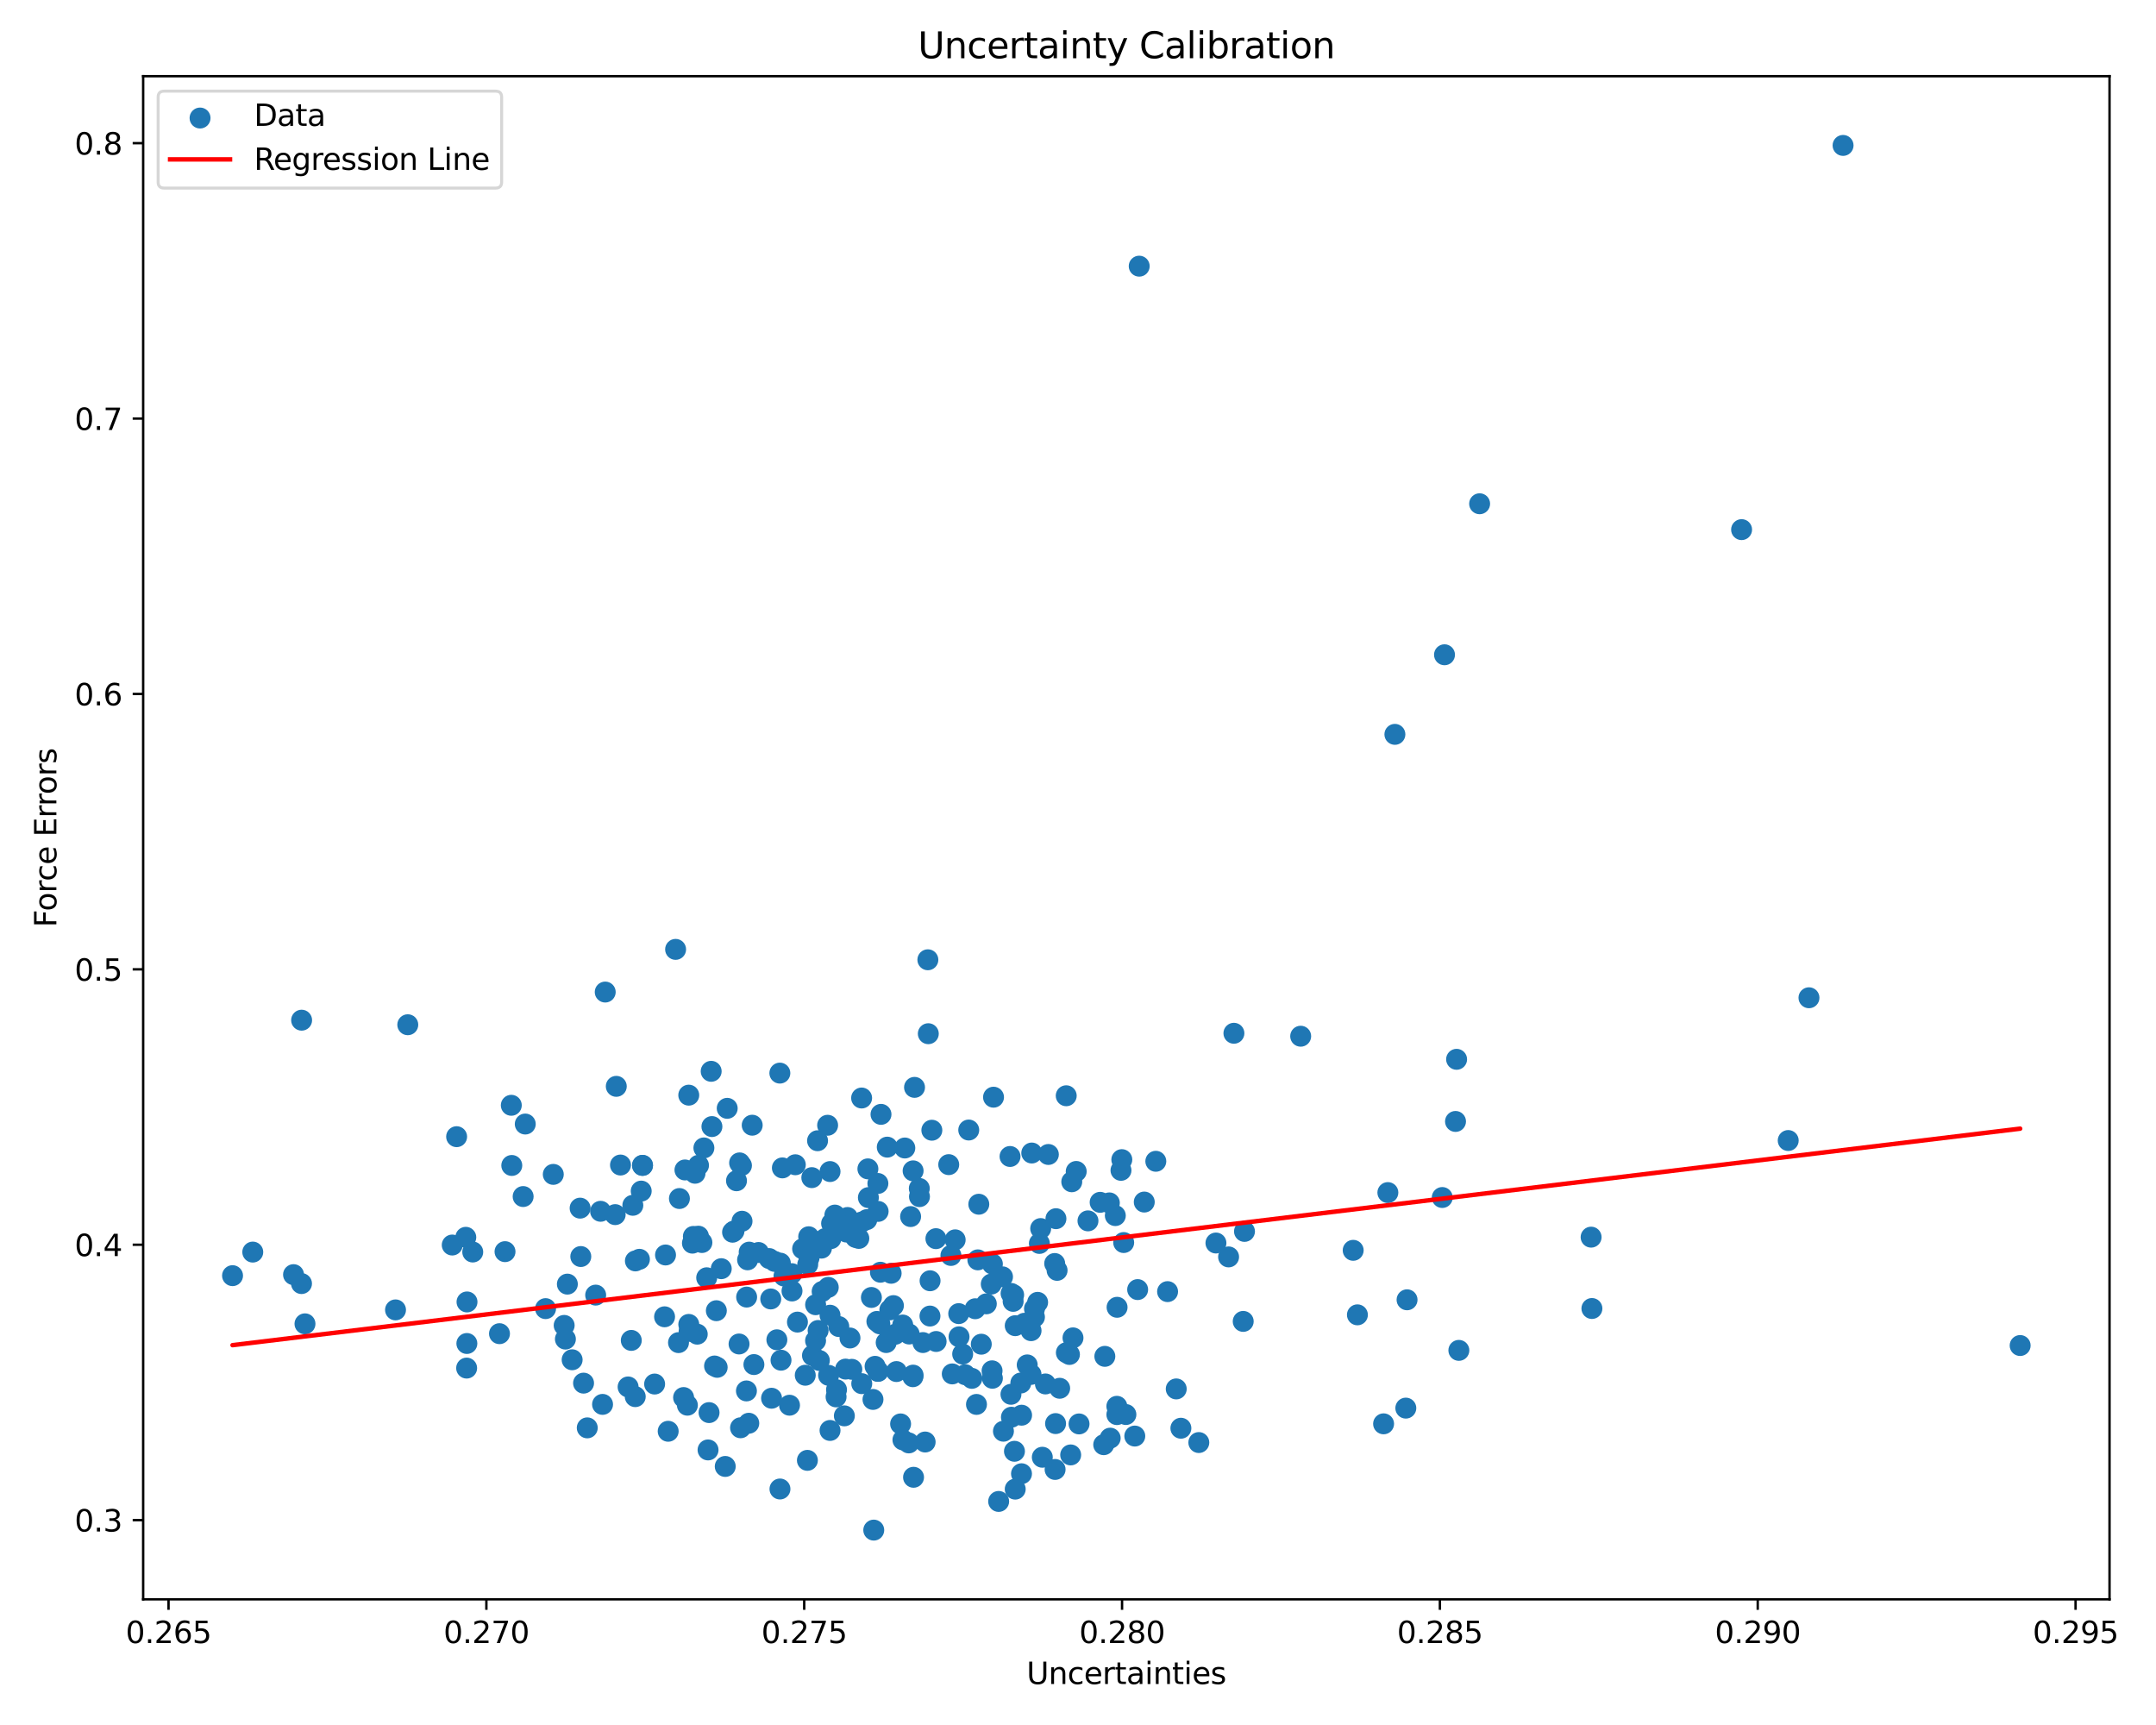 <?xml version="1.0" encoding="utf-8" standalone="no"?>
<!DOCTYPE svg PUBLIC "-//W3C//DTD SVG 1.1//EN"
  "http://www.w3.org/Graphics/SVG/1.1/DTD/svg11.dtd">
<svg xmlns:xlink="http://www.w3.org/1999/xlink" width="720pt" height="576pt" viewBox="0 0 720 576" xmlns="http://www.w3.org/2000/svg" version="1.1">
 <defs>
  <style type="text/css">*{stroke-linejoin: round; stroke-linecap: butt}</style>
 </defs>
 <g id="figure_1">
  <g id="patch_1">
   <path d="M 0 576 
L 720 576 
L 720 0 
L 0 0 
z
" style="fill: #ffffff"/>
  </g>
  <g id="axes_1">
   <g id="patch_2">
    <path d="M 47.81 534.04 
L 704.482 534.04 
L 704.482 25.44 
L 47.81 25.44 
z
" style="fill: #ffffff"/>
   </g>
   <g id="PathCollection_1">
    <defs>
     <path id="m2b5c700165" d="M 0 3 
C 0.796 3 1.559 2.684 2.121 2.121 
C 2.684 1.559 3 0.796 3 0 
C 3 -0.796 2.684 -1.559 2.121 -2.121 
C 1.559 -2.684 0.796 -3 0 -3 
C -0.796 -3 -1.559 -2.684 -2.121 -2.121 
C -2.684 -1.559 -3 -0.796 -3 0 
C -3 0.796 -2.684 1.559 -2.121 2.121 
C -1.559 2.684 -0.796 3 0 3 
z
" style="stroke: #1f77b4"/>
    </defs>
    <g clip-path="url(#pc25e07b52a)">
     <use xlink:href="#m2b5c700165" x="226.59" y="448.317" style="fill: #1f77b4; stroke: #1f77b4"/>
     <use xlink:href="#m2b5c700165" x="350.104" y="385.493" style="fill: #1f77b4; stroke: #1f77b4"/>
     <use xlink:href="#m2b5c700165" x="98.028" y="425.619" style="fill: #1f77b4; stroke: #1f77b4"/>
     <use xlink:href="#m2b5c700165" x="265.597" y="388.927" style="fill: #1f77b4; stroke: #1f77b4"/>
     <use xlink:href="#m2b5c700165" x="286.184" y="408.559" style="fill: #1f77b4; stroke: #1f77b4"/>
     <use xlink:href="#m2b5c700165" x="323.513" y="377.329" style="fill: #1f77b4; stroke: #1f77b4"/>
     <use xlink:href="#m2b5c700165" x="317.561" y="419.216" style="fill: #1f77b4; stroke: #1f77b4"/>
     <use xlink:href="#m2b5c700165" x="368.586" y="482.401" style="fill: #1f77b4; stroke: #1f77b4"/>
     <use xlink:href="#m2b5c700165" x="331.304" y="457.735" style="fill: #1f77b4; stroke: #1f77b4"/>
     <use xlink:href="#m2b5c700165" x="297.159" y="437.388" style="fill: #1f77b4; stroke: #1f77b4"/>
     <use xlink:href="#m2b5c700165" x="400.349" y="481.686" style="fill: #1f77b4; stroke: #1f77b4"/>
     <use xlink:href="#m2b5c700165" x="356.114" y="451.68" style="fill: #1f77b4; stroke: #1f77b4"/>
     <use xlink:href="#m2b5c700165" x="341.163" y="472.553" style="fill: #1f77b4; stroke: #1f77b4"/>
     <use xlink:href="#m2b5c700165" x="232.107" y="391.765" style="fill: #1f77b4; stroke: #1f77b4"/>
     <use xlink:href="#m2b5c700165" x="272.363" y="447.678" style="fill: #1f77b4; stroke: #1f77b4"/>
     <use xlink:href="#m2b5c700165" x="240.866" y="423.63" style="fill: #1f77b4; stroke: #1f77b4"/>
     <use xlink:href="#m2b5c700165" x="320.269" y="446.381" style="fill: #1f77b4; stroke: #1f77b4"/>
     <use xlink:href="#m2b5c700165" x="307.003" y="396.835" style="fill: #1f77b4; stroke: #1f77b4"/>
     <use xlink:href="#m2b5c700165" x="345.459" y="439.785" style="fill: #1f77b4; stroke: #1f77b4"/>
     <use xlink:href="#m2b5c700165" x="415.599" y="411.183" style="fill: #1f77b4; stroke: #1f77b4"/>
     <use xlink:href="#m2b5c700165" x="410.29" y="419.699" style="fill: #1f77b4; stroke: #1f77b4"/>
     <use xlink:href="#m2b5c700165" x="251.769" y="455.645" style="fill: #1f77b4; stroke: #1f77b4"/>
     <use xlink:href="#m2b5c700165" x="237.747" y="376.178" style="fill: #1f77b4; stroke: #1f77b4"/>
     <use xlink:href="#m2b5c700165" x="531.623" y="436.925" style="fill: #1f77b4; stroke: #1f77b4"/>
     <use xlink:href="#m2b5c700165" x="274.557" y="431.243" style="fill: #1f77b4; stroke: #1f77b4"/>
     <use xlink:href="#m2b5c700165" x="230.129" y="444.561" style="fill: #1f77b4; stroke: #1f77b4"/>
     <use xlink:href="#m2b5c700165" x="299.367" y="457.982" style="fill: #1f77b4; stroke: #1f77b4"/>
     <use xlink:href="#m2b5c700165" x="258.676" y="421.195" style="fill: #1f77b4; stroke: #1f77b4"/>
     <use xlink:href="#m2b5c700165" x="301.536" y="480.797" style="fill: #1f77b4; stroke: #1f77b4"/>
     <use xlink:href="#m2b5c700165" x="268.038" y="416.987" style="fill: #1f77b4; stroke: #1f77b4"/>
     <use xlink:href="#m2b5c700165" x="284.469" y="457.234" style="fill: #1f77b4; stroke: #1f77b4"/>
     <use xlink:href="#m2b5c700165" x="338.339" y="434.54" style="fill: #1f77b4; stroke: #1f77b4"/>
     <use xlink:href="#m2b5c700165" x="481.644" y="399.865" style="fill: #1f77b4; stroke: #1f77b4"/>
     <use xlink:href="#m2b5c700165" x="228.286" y="466.654" style="fill: #1f77b4; stroke: #1f77b4"/>
     <use xlink:href="#m2b5c700165" x="310.563" y="439.447" style="fill: #1f77b4; stroke: #1f77b4"/>
     <use xlink:href="#m2b5c700165" x="353.019" y="424.193" style="fill: #1f77b4; stroke: #1f77b4"/>
     <use xlink:href="#m2b5c700165" x="196.116" y="476.783" style="fill: #1f77b4; stroke: #1f77b4"/>
     <use xlink:href="#m2b5c700165" x="289.473" y="407.25" style="fill: #1f77b4; stroke: #1f77b4"/>
     <use xlink:href="#m2b5c700165" x="287.767" y="408.044" style="fill: #1f77b4; stroke: #1f77b4"/>
     <use xlink:href="#m2b5c700165" x="273.213" y="444.269" style="fill: #1f77b4; stroke: #1f77b4"/>
     <use xlink:href="#m2b5c700165" x="344.327" y="444.33" style="fill: #1f77b4; stroke: #1f77b4"/>
     <use xlink:href="#m2b5c700165" x="604.109" y="333.167" style="fill: #1f77b4; stroke: #1f77b4"/>
     <use xlink:href="#m2b5c700165" x="155.96" y="434.737" style="fill: #1f77b4; stroke: #1f77b4"/>
     <use xlink:href="#m2b5c700165" x="357.144" y="452.273" style="fill: #1f77b4; stroke: #1f77b4"/>
     <use xlink:href="#m2b5c700165" x="320.165" y="438.636" style="fill: #1f77b4; stroke: #1f77b4"/>
     <use xlink:href="#m2b5c700165" x="370.75" y="480.219" style="fill: #1f77b4; stroke: #1f77b4"/>
     <use xlink:href="#m2b5c700165" x="338.78" y="484.606" style="fill: #1f77b4; stroke: #1f77b4"/>
     <use xlink:href="#m2b5c700165" x="337.765" y="473.229" style="fill: #1f77b4; stroke: #1f77b4"/>
     <use xlink:href="#m2b5c700165" x="486.434" y="353.718" style="fill: #1f77b4; stroke: #1f77b4"/>
     <use xlink:href="#m2b5c700165" x="345.468" y="436.99" style="fill: #1f77b4; stroke: #1f77b4"/>
     <use xlink:href="#m2b5c700165" x="213.538" y="420.495" style="fill: #1f77b4; stroke: #1f77b4"/>
     <use xlink:href="#m2b5c700165" x="289.834" y="390.3" style="fill: #1f77b4; stroke: #1f77b4"/>
     <use xlink:href="#m2b5c700165" x="233.241" y="412.781" style="fill: #1f77b4; stroke: #1f77b4"/>
     <use xlink:href="#m2b5c700165" x="352.352" y="490.669" style="fill: #1f77b4; stroke: #1f77b4"/>
     <use xlink:href="#m2b5c700165" x="329.387" y="435.371" style="fill: #1f77b4; stroke: #1f77b4"/>
     <use xlink:href="#m2b5c700165" x="331.79" y="366.365" style="fill: #1f77b4; stroke: #1f77b4"/>
     <use xlink:href="#m2b5c700165" x="463.481" y="398.22" style="fill: #1f77b4; stroke: #1f77b4"/>
     <use xlink:href="#m2b5c700165" x="281.974" y="472.772" style="fill: #1f77b4; stroke: #1f77b4"/>
     <use xlink:href="#m2b5c700165" x="239.502" y="456.568" style="fill: #1f77b4; stroke: #1f77b4"/>
     <use xlink:href="#m2b5c700165" x="303.494" y="481.808" style="fill: #1f77b4; stroke: #1f77b4"/>
     <use xlink:href="#m2b5c700165" x="166.804" y="445.331" style="fill: #1f77b4; stroke: #1f77b4"/>
     <use xlink:href="#m2b5c700165" x="235.999" y="426.664" style="fill: #1f77b4; stroke: #1f77b4"/>
     <use xlink:href="#m2b5c700165" x="280.119" y="442.952" style="fill: #1f77b4; stroke: #1f77b4"/>
     <use xlink:href="#m2b5c700165" x="263.661" y="469.22" style="fill: #1f77b4; stroke: #1f77b4"/>
     <use xlink:href="#m2b5c700165" x="189.473" y="428.786" style="fill: #1f77b4; stroke: #1f77b4"/>
     <use xlink:href="#m2b5c700165" x="674.633" y="449.288" style="fill: #1f77b4; stroke: #1f77b4"/>
     <use xlink:href="#m2b5c700165" x="269.633" y="487.632" style="fill: #1f77b4; stroke: #1f77b4"/>
     <use xlink:href="#m2b5c700165" x="256.885" y="420.248" style="fill: #1f77b4; stroke: #1f77b4"/>
     <use xlink:href="#m2b5c700165" x="293.199" y="457.899" style="fill: #1f77b4; stroke: #1f77b4"/>
     <use xlink:href="#m2b5c700165" x="277.191" y="477.647" style="fill: #1f77b4; stroke: #1f77b4"/>
     <use xlink:href="#m2b5c700165" x="359.404" y="391.163" style="fill: #1f77b4; stroke: #1f77b4"/>
     <use xlink:href="#m2b5c700165" x="298.96" y="445.533" style="fill: #1f77b4; stroke: #1f77b4"/>
     <use xlink:href="#m2b5c700165" x="184.773" y="392.141" style="fill: #1f77b4; stroke: #1f77b4"/>
     <use xlink:href="#m2b5c700165" x="291.792" y="510.922" style="fill: #1f77b4; stroke: #1f77b4"/>
     <use xlink:href="#m2b5c700165" x="347.104" y="415.204" style="fill: #1f77b4; stroke: #1f77b4"/>
     <use xlink:href="#m2b5c700165" x="214.572" y="389.137" style="fill: #1f77b4; stroke: #1f77b4"/>
     <use xlink:href="#m2b5c700165" x="333.502" y="501.349" style="fill: #1f77b4; stroke: #1f77b4"/>
     <use xlink:href="#m2b5c700165" x="191.068" y="454.046" style="fill: #1f77b4; stroke: #1f77b4"/>
     <use xlink:href="#m2b5c700165" x="285.743" y="413.203" style="fill: #1f77b4; stroke: #1f77b4"/>
     <use xlink:href="#m2b5c700165" x="307.059" y="399.571" style="fill: #1f77b4; stroke: #1f77b4"/>
     <use xlink:href="#m2b5c700165" x="279.359" y="464.047" style="fill: #1f77b4; stroke: #1f77b4"/>
     <use xlink:href="#m2b5c700165" x="226.892" y="400.203" style="fill: #1f77b4; stroke: #1f77b4"/>
     <use xlink:href="#m2b5c700165" x="347.54" y="410.231" style="fill: #1f77b4; stroke: #1f77b4"/>
     <use xlink:href="#m2b5c700165" x="230.013" y="365.687" style="fill: #1f77b4; stroke: #1f77b4"/>
     <use xlink:href="#m2b5c700165" x="293.171" y="395.179" style="fill: #1f77b4; stroke: #1f77b4"/>
     <use xlink:href="#m2b5c700165" x="374.632" y="387.216" style="fill: #1f77b4; stroke: #1f77b4"/>
     <use xlink:href="#m2b5c700165" x="242.853" y="370.085" style="fill: #1f77b4; stroke: #1f77b4"/>
     <use xlink:href="#m2b5c700165" x="324.551" y="460.249" style="fill: #1f77b4; stroke: #1f77b4"/>
     <use xlink:href="#m2b5c700165" x="205.439" y="405.579" style="fill: #1f77b4; stroke: #1f77b4"/>
     <use xlink:href="#m2b5c700165" x="339.039" y="442.663" style="fill: #1f77b4; stroke: #1f77b4"/>
     <use xlink:href="#m2b5c700165" x="335.102" y="477.904" style="fill: #1f77b4; stroke: #1f77b4"/>
     <use xlink:href="#m2b5c700165" x="312.55" y="413.606" style="fill: #1f77b4; stroke: #1f77b4"/>
     <use xlink:href="#m2b5c700165" x="353.881" y="463.562" style="fill: #1f77b4; stroke: #1f77b4"/>
     <use xlink:href="#m2b5c700165" x="279.21" y="466.437" style="fill: #1f77b4; stroke: #1f77b4"/>
     <use xlink:href="#m2b5c700165" x="175.412" y="375.331" style="fill: #1f77b4; stroke: #1f77b4"/>
     <use xlink:href="#m2b5c700165" x="260.603" y="421.788" style="fill: #1f77b4; stroke: #1f77b4"/>
     <use xlink:href="#m2b5c700165" x="229.558" y="469.214" style="fill: #1f77b4; stroke: #1f77b4"/>
     <use xlink:href="#m2b5c700165" x="318.981" y="413.995" style="fill: #1f77b4; stroke: #1f77b4"/>
     <use xlink:href="#m2b5c700165" x="270.062" y="412.968" style="fill: #1f77b4; stroke: #1f77b4"/>
     <use xlink:href="#m2b5c700165" x="305.409" y="363.086" style="fill: #1f77b4; stroke: #1f77b4"/>
     <use xlink:href="#m2b5c700165" x="375.995" y="472.332" style="fill: #1f77b4; stroke: #1f77b4"/>
     <use xlink:href="#m2b5c700165" x="259.437" y="447.374" style="fill: #1f77b4; stroke: #1f77b4"/>
     <use xlink:href="#m2b5c700165" x="286.807" y="413.525" style="fill: #1f77b4; stroke: #1f77b4"/>
     <use xlink:href="#m2b5c700165" x="292.836" y="441.239" style="fill: #1f77b4; stroke: #1f77b4"/>
     <use xlink:href="#m2b5c700165" x="277.477" y="413.596" style="fill: #1f77b4; stroke: #1f77b4"/>
     <use xlink:href="#m2b5c700165" x="349.122" y="462.119" style="fill: #1f77b4; stroke: #1f77b4"/>
     <use xlink:href="#m2b5c700165" x="170.749" y="369.07" style="fill: #1f77b4; stroke: #1f77b4"/>
     <use xlink:href="#m2b5c700165" x="389.916" y="431.289" style="fill: #1f77b4; stroke: #1f77b4"/>
     <use xlink:href="#m2b5c700165" x="205.81" y="362.743" style="fill: #1f77b4; stroke: #1f77b4"/>
     <use xlink:href="#m2b5c700165" x="385.987" y="387.768" style="fill: #1f77b4; stroke: #1f77b4"/>
     <use xlink:href="#m2b5c700165" x="331.413" y="460.221" style="fill: #1f77b4; stroke: #1f77b4"/>
     <use xlink:href="#m2b5c700165" x="343.039" y="455.756" style="fill: #1f77b4; stroke: #1f77b4"/>
     <use xlink:href="#m2b5c700165" x="221.935" y="439.697" style="fill: #1f77b4; stroke: #1f77b4"/>
     <use xlink:href="#m2b5c700165" x="209.758" y="463.119" style="fill: #1f77b4; stroke: #1f77b4"/>
     <use xlink:href="#m2b5c700165" x="269.743" y="422.222" style="fill: #1f77b4; stroke: #1f77b4"/>
     <use xlink:href="#m2b5c700165" x="132.087" y="437.39" style="fill: #1f77b4; stroke: #1f77b4"/>
     <use xlink:href="#m2b5c700165" x="378.965" y="479.52" style="fill: #1f77b4; stroke: #1f77b4"/>
     <use xlink:href="#m2b5c700165" x="327.699" y="448.848" style="fill: #1f77b4; stroke: #1f77b4"/>
     <use xlink:href="#m2b5c700165" x="374.353" y="390.796" style="fill: #1f77b4; stroke: #1f77b4"/>
     <use xlink:href="#m2b5c700165" x="291.006" y="433.239" style="fill: #1f77b4; stroke: #1f77b4"/>
     <use xlink:href="#m2b5c700165" x="291.536" y="467.29" style="fill: #1f77b4; stroke: #1f77b4"/>
     <use xlink:href="#m2b5c700165" x="283.021" y="406.536" style="fill: #1f77b4; stroke: #1f77b4"/>
     <use xlink:href="#m2b5c700165" x="318.011" y="458.768" style="fill: #1f77b4; stroke: #1f77b4"/>
     <use xlink:href="#m2b5c700165" x="304.1" y="406.228" style="fill: #1f77b4; stroke: #1f77b4"/>
     <use xlink:href="#m2b5c700165" x="247.612" y="389.185" style="fill: #1f77b4; stroke: #1f77b4"/>
     <use xlink:href="#m2b5c700165" x="174.704" y="399.542" style="fill: #1f77b4; stroke: #1f77b4"/>
     <use xlink:href="#m2b5c700165" x="342.097" y="441.856" style="fill: #1f77b4; stroke: #1f77b4"/>
     <use xlink:href="#m2b5c700165" x="273.626" y="454.288" style="fill: #1f77b4; stroke: #1f77b4"/>
     <use xlink:href="#m2b5c700165" x="84.412" y="418.087" style="fill: #1f77b4; stroke: #1f77b4"/>
     <use xlink:href="#m2b5c700165" x="151.025" y="415.733" style="fill: #1f77b4; stroke: #1f77b4"/>
     <use xlink:href="#m2b5c700165" x="357.556" y="485.816" style="fill: #1f77b4; stroke: #1f77b4"/>
     <use xlink:href="#m2b5c700165" x="170.911" y="389.163" style="fill: #1f77b4; stroke: #1f77b4"/>
     <use xlink:href="#m2b5c700165" x="297.601" y="425.164" style="fill: #1f77b4; stroke: #1f77b4"/>
     <use xlink:href="#m2b5c700165" x="581.608" y="176.849" style="fill: #1f77b4; stroke: #1f77b4"/>
     <use xlink:href="#m2b5c700165" x="152.491" y="379.553" style="fill: #1f77b4; stroke: #1f77b4"/>
     <use xlink:href="#m2b5c700165" x="168.652" y="417.943" style="fill: #1f77b4; stroke: #1f77b4"/>
     <use xlink:href="#m2b5c700165" x="236.455" y="484.15" style="fill: #1f77b4; stroke: #1f77b4"/>
     <use xlink:href="#m2b5c700165" x="249.34" y="433.113" style="fill: #1f77b4; stroke: #1f77b4"/>
     <use xlink:href="#m2b5c700165" x="434.365" y="346.008" style="fill: #1f77b4; stroke: #1f77b4"/>
     <use xlink:href="#m2b5c700165" x="344.558" y="385.009" style="fill: #1f77b4; stroke: #1f77b4"/>
     <use xlink:href="#m2b5c700165" x="310.009" y="345.169" style="fill: #1f77b4; stroke: #1f77b4"/>
     <use xlink:href="#m2b5c700165" x="322.328" y="459.034" style="fill: #1f77b4; stroke: #1f77b4"/>
     <use xlink:href="#m2b5c700165" x="392.808" y="463.779" style="fill: #1f77b4; stroke: #1f77b4"/>
     <use xlink:href="#m2b5c700165" x="275.542" y="413.575" style="fill: #1f77b4; stroke: #1f77b4"/>
     <use xlink:href="#m2b5c700165" x="394.361" y="476.903" style="fill: #1f77b4; stroke: #1f77b4"/>
     <use xlink:href="#m2b5c700165" x="283.854" y="446.774" style="fill: #1f77b4; stroke: #1f77b4"/>
     <use xlink:href="#m2b5c700165" x="246.807" y="448.773" style="fill: #1f77b4; stroke: #1f77b4"/>
     <use xlink:href="#m2b5c700165" x="293.254" y="404.503" style="fill: #1f77b4; stroke: #1f77b4"/>
     <use xlink:href="#m2b5c700165" x="246.994" y="388.305" style="fill: #1f77b4; stroke: #1f77b4"/>
     <use xlink:href="#m2b5c700165" x="236.79" y="471.684" style="fill: #1f77b4; stroke: #1f77b4"/>
     <use xlink:href="#m2b5c700165" x="218.611" y="462.15" style="fill: #1f77b4; stroke: #1f77b4"/>
     <use xlink:href="#m2b5c700165" x="214.572" y="389.137" style="fill: #1f77b4; stroke: #1f77b4"/>
     <use xlink:href="#m2b5c700165" x="234.405" y="414.896" style="fill: #1f77b4; stroke: #1f77b4"/>
     <use xlink:href="#m2b5c700165" x="308.953" y="481.506" style="fill: #1f77b4; stroke: #1f77b4"/>
     <use xlink:href="#m2b5c700165" x="304.859" y="459.704" style="fill: #1f77b4; stroke: #1f77b4"/>
     <use xlink:href="#m2b5c700165" x="100.726" y="340.654" style="fill: #1f77b4; stroke: #1f77b4"/>
     <use xlink:href="#m2b5c700165" x="305.08" y="493.283" style="fill: #1f77b4; stroke: #1f77b4"/>
     <use xlink:href="#m2b5c700165" x="101.851" y="442.045" style="fill: #1f77b4; stroke: #1f77b4"/>
     <use xlink:href="#m2b5c700165" x="368.963" y="452.903" style="fill: #1f77b4; stroke: #1f77b4"/>
     <use xlink:href="#m2b5c700165" x="136.179" y="342.174" style="fill: #1f77b4; stroke: #1f77b4"/>
     <use xlink:href="#m2b5c700165" x="352.511" y="475.353" style="fill: #1f77b4; stroke: #1f77b4"/>
     <use xlink:href="#m2b5c700165" x="239.226" y="437.661" style="fill: #1f77b4; stroke: #1f77b4"/>
     <use xlink:href="#m2b5c700165" x="334.791" y="426.355" style="fill: #1f77b4; stroke: #1f77b4"/>
     <use xlink:href="#m2b5c700165" x="310.598" y="427.663" style="fill: #1f77b4; stroke: #1f77b4"/>
     <use xlink:href="#m2b5c700165" x="276.598" y="429.868" style="fill: #1f77b4; stroke: #1f77b4"/>
     <use xlink:href="#m2b5c700165" x="356.068" y="365.889" style="fill: #1f77b4; stroke: #1f77b4"/>
     <use xlink:href="#m2b5c700165" x="370.472" y="401.663" style="fill: #1f77b4; stroke: #1f77b4"/>
     <use xlink:href="#m2b5c700165" x="235.068" y="383.308" style="fill: #1f77b4; stroke: #1f77b4"/>
     <use xlink:href="#m2b5c700165" x="380.442" y="88.876" style="fill: #1f77b4; stroke: #1f77b4"/>
     <use xlink:href="#m2b5c700165" x="214.136" y="397.722" style="fill: #1f77b4; stroke: #1f77b4"/>
     <use xlink:href="#m2b5c700165" x="231.239" y="415.106" style="fill: #1f77b4; stroke: #1f77b4"/>
     <use xlink:href="#m2b5c700165" x="358.329" y="446.731" style="fill: #1f77b4; stroke: #1f77b4"/>
     <use xlink:href="#m2b5c700165" x="451.899" y="417.499" style="fill: #1f77b4; stroke: #1f77b4"/>
     <use xlink:href="#m2b5c700165" x="223.141" y="477.92" style="fill: #1f77b4; stroke: #1f77b4"/>
     <use xlink:href="#m2b5c700165" x="300.758" y="475.463" style="fill: #1f77b4; stroke: #1f77b4"/>
     <use xlink:href="#m2b5c700165" x="482.396" y="218.634" style="fill: #1f77b4; stroke: #1f77b4"/>
     <use xlink:href="#m2b5c700165" x="303.617" y="445.446" style="fill: #1f77b4; stroke: #1f77b4"/>
     <use xlink:href="#m2b5c700165" x="193.957" y="419.573" style="fill: #1f77b4; stroke: #1f77b4"/>
     <use xlink:href="#m2b5c700165" x="222.253" y="419.054" style="fill: #1f77b4; stroke: #1f77b4"/>
     <use xlink:href="#m2b5c700165" x="276.712" y="459.237" style="fill: #1f77b4; stroke: #1f77b4"/>
     <use xlink:href="#m2b5c700165" x="247.309" y="476.752" style="fill: #1f77b4; stroke: #1f77b4"/>
     <use xlink:href="#m2b5c700165" x="295.943" y="448.299" style="fill: #1f77b4; stroke: #1f77b4"/>
     <use xlink:href="#m2b5c700165" x="337.613" y="465.574" style="fill: #1f77b4; stroke: #1f77b4"/>
     <use xlink:href="#m2b5c700165" x="486.073" y="374.466" style="fill: #1f77b4; stroke: #1f77b4"/>
     <use xlink:href="#m2b5c700165" x="312.62" y="447.941" style="fill: #1f77b4; stroke: #1f77b4"/>
     <use xlink:href="#m2b5c700165" x="326.873" y="402.11" style="fill: #1f77b4; stroke: #1f77b4"/>
     <use xlink:href="#m2b5c700165" x="245.954" y="394.27" style="fill: #1f77b4; stroke: #1f77b4"/>
     <use xlink:href="#m2b5c700165" x="337.651" y="431.882" style="fill: #1f77b4; stroke: #1f77b4"/>
     <use xlink:href="#m2b5c700165" x="251.2" y="375.72" style="fill: #1f77b4; stroke: #1f77b4"/>
     <use xlink:href="#m2b5c700165" x="182.194" y="436.965" style="fill: #1f77b4; stroke: #1f77b4"/>
     <use xlink:href="#m2b5c700165" x="287.782" y="462.02" style="fill: #1f77b4; stroke: #1f77b4"/>
     <use xlink:href="#m2b5c700165" x="296.302" y="383.047" style="fill: #1f77b4; stroke: #1f77b4"/>
     <use xlink:href="#m2b5c700165" x="412.068" y="345.022" style="fill: #1f77b4; stroke: #1f77b4"/>
     <use xlink:href="#m2b5c700165" x="287.738" y="366.639" style="fill: #1f77b4; stroke: #1f77b4"/>
     <use xlink:href="#m2b5c700165" x="257.664" y="466.89" style="fill: #1f77b4; stroke: #1f77b4"/>
     <use xlink:href="#m2b5c700165" x="155.552" y="413.155" style="fill: #1f77b4; stroke: #1f77b4"/>
     <use xlink:href="#m2b5c700165" x="207.214" y="389.021" style="fill: #1f77b4; stroke: #1f77b4"/>
     <use xlink:href="#m2b5c700165" x="253.318" y="418.224" style="fill: #1f77b4; stroke: #1f77b4"/>
     <use xlink:href="#m2b5c700165" x="201.226" y="468.944" style="fill: #1f77b4; stroke: #1f77b4"/>
     <use xlink:href="#m2b5c700165" x="309.862" y="320.483" style="fill: #1f77b4; stroke: #1f77b4"/>
     <use xlink:href="#m2b5c700165" x="157.873" y="418.061" style="fill: #1f77b4; stroke: #1f77b4"/>
     <use xlink:href="#m2b5c700165" x="531.355" y="413.101" style="fill: #1f77b4; stroke: #1f77b4"/>
     <use xlink:href="#m2b5c700165" x="283.795" y="408.16" style="fill: #1f77b4; stroke: #1f77b4"/>
     <use xlink:href="#m2b5c700165" x="249.658" y="420.672" style="fill: #1f77b4; stroke: #1f77b4"/>
     <use xlink:href="#m2b5c700165" x="325.67" y="437.005" style="fill: #1f77b4; stroke: #1f77b4"/>
     <use xlink:href="#m2b5c700165" x="211.336" y="402.464" style="fill: #1f77b4; stroke: #1f77b4"/>
     <use xlink:href="#m2b5c700165" x="238.625" y="456.125" style="fill: #1f77b4; stroke: #1f77b4"/>
     <use xlink:href="#m2b5c700165" x="294.211" y="372.099" style="fill: #1f77b4; stroke: #1f77b4"/>
     <use xlink:href="#m2b5c700165" x="293.83" y="442.057" style="fill: #1f77b4; stroke: #1f77b4"/>
     <use xlink:href="#m2b5c700165" x="298.362" y="435.962" style="fill: #1f77b4; stroke: #1f77b4"/>
     <use xlink:href="#m2b5c700165" x="341.132" y="492.1" style="fill: #1f77b4; stroke: #1f77b4"/>
     <use xlink:href="#m2b5c700165" x="465.827" y="245.211" style="fill: #1f77b4; stroke: #1f77b4"/>
     <use xlink:href="#m2b5c700165" x="304.936" y="390.963" style="fill: #1f77b4; stroke: #1f77b4"/>
     <use xlink:href="#m2b5c700165" x="344.317" y="458.933" style="fill: #1f77b4; stroke: #1f77b4"/>
     <use xlink:href="#m2b5c700165" x="277.714" y="408.522" style="fill: #1f77b4; stroke: #1f77b4"/>
     <use xlink:href="#m2b5c700165" x="231.553" y="412.858" style="fill: #1f77b4; stroke: #1f77b4"/>
     <use xlink:href="#m2b5c700165" x="210.819" y="447.576" style="fill: #1f77b4; stroke: #1f77b4"/>
     <use xlink:href="#m2b5c700165" x="200.568" y="404.467" style="fill: #1f77b4; stroke: #1f77b4"/>
     <use xlink:href="#m2b5c700165" x="261.275" y="389.976" style="fill: #1f77b4; stroke: #1f77b4"/>
     <use xlink:href="#m2b5c700165" x="294.016" y="424.813" style="fill: #1f77b4; stroke: #1f77b4"/>
     <use xlink:href="#m2b5c700165" x="245.122" y="411.051" style="fill: #1f77b4; stroke: #1f77b4"/>
     <use xlink:href="#m2b5c700165" x="77.659" y="425.958" style="fill: #1f77b4; stroke: #1f77b4"/>
     <use xlink:href="#m2b5c700165" x="494.123" y="168.211" style="fill: #1f77b4; stroke: #1f77b4"/>
     <use xlink:href="#m2b5c700165" x="242.196" y="489.664" style="fill: #1f77b4; stroke: #1f77b4"/>
     <use xlink:href="#m2b5c700165" x="266.309" y="441.464" style="fill: #1f77b4; stroke: #1f77b4"/>
     <use xlink:href="#m2b5c700165" x="264.423" y="425.287" style="fill: #1f77b4; stroke: #1f77b4"/>
     <use xlink:href="#m2b5c700165" x="260.471" y="497.195" style="fill: #1f77b4; stroke: #1f77b4"/>
     <use xlink:href="#m2b5c700165" x="340.905" y="461.807" style="fill: #1f77b4; stroke: #1f77b4"/>
     <use xlink:href="#m2b5c700165" x="289.998" y="399.897" style="fill: #1f77b4; stroke: #1f77b4"/>
     <use xlink:href="#m2b5c700165" x="247.803" y="407.786" style="fill: #1f77b4; stroke: #1f77b4"/>
     <use xlink:href="#m2b5c700165" x="277.193" y="391.196" style="fill: #1f77b4; stroke: #1f77b4"/>
     <use xlink:href="#m2b5c700165" x="338.509" y="432.379" style="fill: #1f77b4; stroke: #1f77b4"/>
     <use xlink:href="#m2b5c700165" x="469.89" y="434.018" style="fill: #1f77b4; stroke: #1f77b4"/>
     <use xlink:href="#m2b5c700165" x="261.815" y="426.084" style="fill: #1f77b4; stroke: #1f77b4"/>
     <use xlink:href="#m2b5c700165" x="372.986" y="472.356" style="fill: #1f77b4; stroke: #1f77b4"/>
     <use xlink:href="#m2b5c700165" x="360.348" y="475.467" style="fill: #1f77b4; stroke: #1f77b4"/>
     <use xlink:href="#m2b5c700165" x="212.191" y="421.035" style="fill: #1f77b4; stroke: #1f77b4"/>
     <use xlink:href="#m2b5c700165" x="277.189" y="439.168" style="fill: #1f77b4; stroke: #1f77b4"/>
     <use xlink:href="#m2b5c700165" x="282.667" y="411.401" style="fill: #1f77b4; stroke: #1f77b4"/>
     <use xlink:href="#m2b5c700165" x="250.189" y="418.103" style="fill: #1f77b4; stroke: #1f77b4"/>
     <use xlink:href="#m2b5c700165" x="321.486" y="452.132" style="fill: #1f77b4; stroke: #1f77b4"/>
     <use xlink:href="#m2b5c700165" x="311.191" y="377.396" style="fill: #1f77b4; stroke: #1f77b4"/>
     <use xlink:href="#m2b5c700165" x="202.116" y="331.26" style="fill: #1f77b4; stroke: #1f77b4"/>
     <use xlink:href="#m2b5c700165" x="346.518" y="434.869" style="fill: #1f77b4; stroke: #1f77b4"/>
     <use xlink:href="#m2b5c700165" x="100.69" y="428.603" style="fill: #1f77b4; stroke: #1f77b4"/>
     <use xlink:href="#m2b5c700165" x="382.129" y="401.381" style="fill: #1f77b4; stroke: #1f77b4"/>
     <use xlink:href="#m2b5c700165" x="406.066" y="415.059" style="fill: #1f77b4; stroke: #1f77b4"/>
     <use xlink:href="#m2b5c700165" x="273.025" y="380.906" style="fill: #1f77b4; stroke: #1f77b4"/>
     <use xlink:href="#m2b5c700165" x="230.019" y="442.237" style="fill: #1f77b4; stroke: #1f77b4"/>
     <use xlink:href="#m2b5c700165" x="188.819" y="447.137" style="fill: #1f77b4; stroke: #1f77b4"/>
     <use xlink:href="#m2b5c700165" x="363.33" y="407.663" style="fill: #1f77b4; stroke: #1f77b4"/>
     <use xlink:href="#m2b5c700165" x="348.081" y="486.593" style="fill: #1f77b4; stroke: #1f77b4"/>
     <use xlink:href="#m2b5c700165" x="232.849" y="445.495" style="fill: #1f77b4; stroke: #1f77b4"/>
     <use xlink:href="#m2b5c700165" x="193.731" y="403.416" style="fill: #1f77b4; stroke: #1f77b4"/>
     <use xlink:href="#m2b5c700165" x="487.19" y="450.907" style="fill: #1f77b4; stroke: #1f77b4"/>
     <use xlink:href="#m2b5c700165" x="339.036" y="497.237" style="fill: #1f77b4; stroke: #1f77b4"/>
     <use xlink:href="#m2b5c700165" x="272.375" y="435.668" style="fill: #1f77b4; stroke: #1f77b4"/>
     <use xlink:href="#m2b5c700165" x="301.466" y="442.443" style="fill: #1f77b4; stroke: #1f77b4"/>
     <use xlink:href="#m2b5c700165" x="293.199" y="457.899" style="fill: #1f77b4; stroke: #1f77b4"/>
     <use xlink:href="#m2b5c700165" x="302.166" y="383.333" style="fill: #1f77b4; stroke: #1f77b4"/>
     <use xlink:href="#m2b5c700165" x="233.27" y="389.117" style="fill: #1f77b4; stroke: #1f77b4"/>
     <use xlink:href="#m2b5c700165" x="268.917" y="459.211" style="fill: #1f77b4; stroke: #1f77b4"/>
     <use xlink:href="#m2b5c700165" x="469.476" y="470.188" style="fill: #1f77b4; stroke: #1f77b4"/>
     <use xlink:href="#m2b5c700165" x="379.921" y="430.609" style="fill: #1f77b4; stroke: #1f77b4"/>
     <use xlink:href="#m2b5c700165" x="198.925" y="432.455" style="fill: #1f77b4; stroke: #1f77b4"/>
     <use xlink:href="#m2b5c700165" x="415.174" y="441.231" style="fill: #1f77b4; stroke: #1f77b4"/>
     <use xlink:href="#m2b5c700165" x="597.177" y="380.837" style="fill: #1f77b4; stroke: #1f77b4"/>
     <use xlink:href="#m2b5c700165" x="250.059" y="475.244" style="fill: #1f77b4; stroke: #1f77b4"/>
     <use xlink:href="#m2b5c700165" x="316.83" y="388.887" style="fill: #1f77b4; stroke: #1f77b4"/>
     <use xlink:href="#m2b5c700165" x="155.911" y="448.61" style="fill: #1f77b4; stroke: #1f77b4"/>
     <use xlink:href="#m2b5c700165" x="331.41" y="422.059" style="fill: #1f77b4; stroke: #1f77b4"/>
     <use xlink:href="#m2b5c700165" x="188.405" y="442.571" style="fill: #1f77b4; stroke: #1f77b4"/>
     <use xlink:href="#m2b5c700165" x="372.462" y="405.903" style="fill: #1f77b4; stroke: #1f77b4"/>
     <use xlink:href="#m2b5c700165" x="292.234" y="456.235" style="fill: #1f77b4; stroke: #1f77b4"/>
     <use xlink:href="#m2b5c700165" x="352.634" y="406.936" style="fill: #1f77b4; stroke: #1f77b4"/>
     <use xlink:href="#m2b5c700165" x="274.329" y="416.765" style="fill: #1f77b4; stroke: #1f77b4"/>
     <use xlink:href="#m2b5c700165" x="352.217" y="421.902" style="fill: #1f77b4; stroke: #1f77b4"/>
     <use xlink:href="#m2b5c700165" x="257.394" y="433.735" style="fill: #1f77b4; stroke: #1f77b4"/>
     <use xlink:href="#m2b5c700165" x="271.326" y="452.622" style="fill: #1f77b4; stroke: #1f77b4"/>
     <use xlink:href="#m2b5c700165" x="373.05" y="436.522" style="fill: #1f77b4; stroke: #1f77b4"/>
     <use xlink:href="#m2b5c700165" x="237.499" y="357.727" style="fill: #1f77b4; stroke: #1f77b4"/>
     <use xlink:href="#m2b5c700165" x="375.258" y="414.904" style="fill: #1f77b4; stroke: #1f77b4"/>
     <use xlink:href="#m2b5c700165" x="278.804" y="405.733" style="fill: #1f77b4; stroke: #1f77b4"/>
     <use xlink:href="#m2b5c700165" x="331.036" y="428.773" style="fill: #1f77b4; stroke: #1f77b4"/>
     <use xlink:href="#m2b5c700165" x="244.642" y="411.453" style="fill: #1f77b4; stroke: #1f77b4"/>
     <use xlink:href="#m2b5c700165" x="260.824" y="454.189" style="fill: #1f77b4; stroke: #1f77b4"/>
     <use xlink:href="#m2b5c700165" x="304.932" y="459.174" style="fill: #1f77b4; stroke: #1f77b4"/>
     <use xlink:href="#m2b5c700165" x="462.053" y="475.435" style="fill: #1f77b4; stroke: #1f77b4"/>
     <use xlink:href="#m2b5c700165" x="271.105" y="393.226" style="fill: #1f77b4; stroke: #1f77b4"/>
     <use xlink:href="#m2b5c700165" x="453.31" y="439.041" style="fill: #1f77b4; stroke: #1f77b4"/>
     <use xlink:href="#m2b5c700165" x="249.273" y="464.448" style="fill: #1f77b4; stroke: #1f77b4"/>
     <use xlink:href="#m2b5c700165" x="337.305" y="386.163" style="fill: #1f77b4; stroke: #1f77b4"/>
     <use xlink:href="#m2b5c700165" x="367.394" y="401.473" style="fill: #1f77b4; stroke: #1f77b4"/>
     <use xlink:href="#m2b5c700165" x="225.62" y="317.009" style="fill: #1f77b4; stroke: #1f77b4"/>
     <use xlink:href="#m2b5c700165" x="264.492" y="431.076" style="fill: #1f77b4; stroke: #1f77b4"/>
     <use xlink:href="#m2b5c700165" x="326.097" y="468.953" style="fill: #1f77b4; stroke: #1f77b4"/>
     <use xlink:href="#m2b5c700165" x="615.497" y="48.558" style="fill: #1f77b4; stroke: #1f77b4"/>
     <use xlink:href="#m2b5c700165" x="372.974" y="469.582" style="fill: #1f77b4; stroke: #1f77b4"/>
     <use xlink:href="#m2b5c700165" x="282.383" y="457.158" style="fill: #1f77b4; stroke: #1f77b4"/>
     <use xlink:href="#m2b5c700165" x="194.881" y="461.847" style="fill: #1f77b4; stroke: #1f77b4"/>
     <use xlink:href="#m2b5c700165" x="228.743" y="390.663" style="fill: #1f77b4; stroke: #1f77b4"/>
     <use xlink:href="#m2b5c700165" x="260.434" y="358.325" style="fill: #1f77b4; stroke: #1f77b4"/>
     <use xlink:href="#m2b5c700165" x="270.187" y="419.99" style="fill: #1f77b4; stroke: #1f77b4"/>
     <use xlink:href="#m2b5c700165" x="326.556" y="420.684" style="fill: #1f77b4; stroke: #1f77b4"/>
     <use xlink:href="#m2b5c700165" x="212.142" y="466.356" style="fill: #1f77b4; stroke: #1f77b4"/>
     <use xlink:href="#m2b5c700165" x="308.216" y="448.297" style="fill: #1f77b4; stroke: #1f77b4"/>
     <use xlink:href="#m2b5c700165" x="276.386" y="375.739" style="fill: #1f77b4; stroke: #1f77b4"/>
     <use xlink:href="#m2b5c700165" x="155.835" y="456.823" style="fill: #1f77b4; stroke: #1f77b4"/>
     <use xlink:href="#m2b5c700165" x="357.919" y="394.608" style="fill: #1f77b4; stroke: #1f77b4"/>
    </g>
   </g>
   <g id="matplotlib.axis_1">
    <g id="xtick_1">
     <g id="line2d_1">
      <defs>
       <path id="md33272a43a" d="M 0 0 
L 0 3.5 
" style="stroke: #000000; stroke-width: 0.8"/>
      </defs>
      <g>
       <use xlink:href="#md33272a43a" x="56.283" y="534.04" style="stroke: #000000; stroke-width: 0.8"/>
      </g>
     </g>
     <g id="text_1">
      <!-- 0.265 -->
      <g transform="translate(41.969 548.638) scale(0.1 -0.1)">
       <defs>
        <path id="DejaVuSans-30" d="M 2034 4250 
Q 1547 4250 1301 3770 
Q 1056 3291 1056 2328 
Q 1056 1369 1301 889 
Q 1547 409 2034 409 
Q 2525 409 2770 889 
Q 3016 1369 3016 2328 
Q 3016 3291 2770 3770 
Q 2525 4250 2034 4250 
z
M 2034 4750 
Q 2819 4750 3233 4129 
Q 3647 3509 3647 2328 
Q 3647 1150 3233 529 
Q 2819 -91 2034 -91 
Q 1250 -91 836 529 
Q 422 1150 422 2328 
Q 422 3509 836 4129 
Q 1250 4750 2034 4750 
z
" transform="scale(0.016)"/>
        <path id="DejaVuSans-2e" d="M 684 794 
L 1344 794 
L 1344 0 
L 684 0 
L 684 794 
z
" transform="scale(0.016)"/>
        <path id="DejaVuSans-32" d="M 1228 531 
L 3431 531 
L 3431 0 
L 469 0 
L 469 531 
Q 828 903 1448 1529 
Q 2069 2156 2228 2338 
Q 2531 2678 2651 2914 
Q 2772 3150 2772 3378 
Q 2772 3750 2511 3984 
Q 2250 4219 1831 4219 
Q 1534 4219 1204 4116 
Q 875 4013 500 3803 
L 500 4441 
Q 881 4594 1212 4672 
Q 1544 4750 1819 4750 
Q 2544 4750 2975 4387 
Q 3406 4025 3406 3419 
Q 3406 3131 3298 2873 
Q 3191 2616 2906 2266 
Q 2828 2175 2409 1742 
Q 1991 1309 1228 531 
z
" transform="scale(0.016)"/>
        <path id="DejaVuSans-36" d="M 2113 2584 
Q 1688 2584 1439 2293 
Q 1191 2003 1191 1497 
Q 1191 994 1439 701 
Q 1688 409 2113 409 
Q 2538 409 2786 701 
Q 3034 994 3034 1497 
Q 3034 2003 2786 2293 
Q 2538 2584 2113 2584 
z
M 3366 4563 
L 3366 3988 
Q 3128 4100 2886 4159 
Q 2644 4219 2406 4219 
Q 1781 4219 1451 3797 
Q 1122 3375 1075 2522 
Q 1259 2794 1537 2939 
Q 1816 3084 2150 3084 
Q 2853 3084 3261 2657 
Q 3669 2231 3669 1497 
Q 3669 778 3244 343 
Q 2819 -91 2113 -91 
Q 1303 -91 875 529 
Q 447 1150 447 2328 
Q 447 3434 972 4092 
Q 1497 4750 2381 4750 
Q 2619 4750 2861 4703 
Q 3103 4656 3366 4563 
z
" transform="scale(0.016)"/>
        <path id="DejaVuSans-35" d="M 691 4666 
L 3169 4666 
L 3169 4134 
L 1269 4134 
L 1269 2991 
Q 1406 3038 1543 3061 
Q 1681 3084 1819 3084 
Q 2600 3084 3056 2656 
Q 3513 2228 3513 1497 
Q 3513 744 3044 326 
Q 2575 -91 1722 -91 
Q 1428 -91 1123 -41 
Q 819 9 494 109 
L 494 744 
Q 775 591 1075 516 
Q 1375 441 1709 441 
Q 2250 441 2565 725 
Q 2881 1009 2881 1497 
Q 2881 1984 2565 2268 
Q 2250 2553 1709 2553 
Q 1456 2553 1204 2497 
Q 953 2441 691 2322 
L 691 4666 
z
" transform="scale(0.016)"/>
       </defs>
       <use xlink:href="#DejaVuSans-30"/>
       <use xlink:href="#DejaVuSans-2e" x="63.623"/>
       <use xlink:href="#DejaVuSans-32" x="95.41"/>
       <use xlink:href="#DejaVuSans-36" x="159.033"/>
       <use xlink:href="#DejaVuSans-35" x="222.656"/>
      </g>
     </g>
    </g>
    <g id="xtick_2">
     <g id="line2d_2">
      <g>
       <use xlink:href="#md33272a43a" x="162.426" y="534.04" style="stroke: #000000; stroke-width: 0.8"/>
      </g>
     </g>
     <g id="text_2">
      <!-- 0.270 -->
      <g transform="translate(148.112 548.638) scale(0.1 -0.1)">
       <defs>
        <path id="DejaVuSans-37" d="M 525 4666 
L 3525 4666 
L 3525 4397 
L 1831 0 
L 1172 0 
L 2766 4134 
L 525 4134 
L 525 4666 
z
" transform="scale(0.016)"/>
       </defs>
       <use xlink:href="#DejaVuSans-30"/>
       <use xlink:href="#DejaVuSans-2e" x="63.623"/>
       <use xlink:href="#DejaVuSans-32" x="95.41"/>
       <use xlink:href="#DejaVuSans-37" x="159.033"/>
       <use xlink:href="#DejaVuSans-30" x="222.656"/>
      </g>
     </g>
    </g>
    <g id="xtick_3">
     <g id="line2d_3">
      <g>
       <use xlink:href="#md33272a43a" x="268.569" y="534.04" style="stroke: #000000; stroke-width: 0.8"/>
      </g>
     </g>
     <g id="text_3">
      <!-- 0.275 -->
      <g transform="translate(254.255 548.638) scale(0.1 -0.1)">
       <use xlink:href="#DejaVuSans-30"/>
       <use xlink:href="#DejaVuSans-2e" x="63.623"/>
       <use xlink:href="#DejaVuSans-32" x="95.41"/>
       <use xlink:href="#DejaVuSans-37" x="159.033"/>
       <use xlink:href="#DejaVuSans-35" x="222.656"/>
      </g>
     </g>
    </g>
    <g id="xtick_4">
     <g id="line2d_4">
      <g>
       <use xlink:href="#md33272a43a" x="374.712" y="534.04" style="stroke: #000000; stroke-width: 0.8"/>
      </g>
     </g>
     <g id="text_4">
      <!-- 0.280 -->
      <g transform="translate(360.398 548.638) scale(0.1 -0.1)">
       <defs>
        <path id="DejaVuSans-38" d="M 2034 2216 
Q 1584 2216 1326 1975 
Q 1069 1734 1069 1313 
Q 1069 891 1326 650 
Q 1584 409 2034 409 
Q 2484 409 2743 651 
Q 3003 894 3003 1313 
Q 3003 1734 2745 1975 
Q 2488 2216 2034 2216 
z
M 1403 2484 
Q 997 2584 770 2862 
Q 544 3141 544 3541 
Q 544 4100 942 4425 
Q 1341 4750 2034 4750 
Q 2731 4750 3128 4425 
Q 3525 4100 3525 3541 
Q 3525 3141 3298 2862 
Q 3072 2584 2669 2484 
Q 3125 2378 3379 2068 
Q 3634 1759 3634 1313 
Q 3634 634 3220 271 
Q 2806 -91 2034 -91 
Q 1263 -91 848 271 
Q 434 634 434 1313 
Q 434 1759 690 2068 
Q 947 2378 1403 2484 
z
M 1172 3481 
Q 1172 3119 1398 2916 
Q 1625 2713 2034 2713 
Q 2441 2713 2670 2916 
Q 2900 3119 2900 3481 
Q 2900 3844 2670 4047 
Q 2441 4250 2034 4250 
Q 1625 4250 1398 4047 
Q 1172 3844 1172 3481 
z
" transform="scale(0.016)"/>
       </defs>
       <use xlink:href="#DejaVuSans-30"/>
       <use xlink:href="#DejaVuSans-2e" x="63.623"/>
       <use xlink:href="#DejaVuSans-32" x="95.41"/>
       <use xlink:href="#DejaVuSans-38" x="159.033"/>
       <use xlink:href="#DejaVuSans-30" x="222.656"/>
      </g>
     </g>
    </g>
    <g id="xtick_5">
     <g id="line2d_5">
      <g>
       <use xlink:href="#md33272a43a" x="480.855" y="534.04" style="stroke: #000000; stroke-width: 0.8"/>
      </g>
     </g>
     <g id="text_5">
      <!-- 0.285 -->
      <g transform="translate(466.541 548.638) scale(0.1 -0.1)">
       <use xlink:href="#DejaVuSans-30"/>
       <use xlink:href="#DejaVuSans-2e" x="63.623"/>
       <use xlink:href="#DejaVuSans-32" x="95.41"/>
       <use xlink:href="#DejaVuSans-38" x="159.033"/>
       <use xlink:href="#DejaVuSans-35" x="222.656"/>
      </g>
     </g>
    </g>
    <g id="xtick_6">
     <g id="line2d_6">
      <g>
       <use xlink:href="#md33272a43a" x="586.998" y="534.04" style="stroke: #000000; stroke-width: 0.8"/>
      </g>
     </g>
     <g id="text_6">
      <!-- 0.290 -->
      <g transform="translate(572.684 548.638) scale(0.1 -0.1)">
       <defs>
        <path id="DejaVuSans-39" d="M 703 97 
L 703 672 
Q 941 559 1184 500 
Q 1428 441 1663 441 
Q 2288 441 2617 861 
Q 2947 1281 2994 2138 
Q 2813 1869 2534 1725 
Q 2256 1581 1919 1581 
Q 1219 1581 811 2004 
Q 403 2428 403 3163 
Q 403 3881 828 4315 
Q 1253 4750 1959 4750 
Q 2769 4750 3195 4129 
Q 3622 3509 3622 2328 
Q 3622 1225 3098 567 
Q 2575 -91 1691 -91 
Q 1453 -91 1209 -44 
Q 966 3 703 97 
z
M 1959 2075 
Q 2384 2075 2632 2365 
Q 2881 2656 2881 3163 
Q 2881 3666 2632 3958 
Q 2384 4250 1959 4250 
Q 1534 4250 1286 3958 
Q 1038 3666 1038 3163 
Q 1038 2656 1286 2365 
Q 1534 2075 1959 2075 
z
" transform="scale(0.016)"/>
       </defs>
       <use xlink:href="#DejaVuSans-30"/>
       <use xlink:href="#DejaVuSans-2e" x="63.623"/>
       <use xlink:href="#DejaVuSans-32" x="95.41"/>
       <use xlink:href="#DejaVuSans-39" x="159.033"/>
       <use xlink:href="#DejaVuSans-30" x="222.656"/>
      </g>
     </g>
    </g>
    <g id="xtick_7">
     <g id="line2d_7">
      <g>
       <use xlink:href="#md33272a43a" x="693.141" y="534.04" style="stroke: #000000; stroke-width: 0.8"/>
      </g>
     </g>
     <g id="text_7">
      <!-- 0.295 -->
      <g transform="translate(678.827 548.638) scale(0.1 -0.1)">
       <use xlink:href="#DejaVuSans-30"/>
       <use xlink:href="#DejaVuSans-2e" x="63.623"/>
       <use xlink:href="#DejaVuSans-32" x="95.41"/>
       <use xlink:href="#DejaVuSans-39" x="159.033"/>
       <use xlink:href="#DejaVuSans-35" x="222.656"/>
      </g>
     </g>
    </g>
    <g id="text_8">
     <!-- Uncertainties -->
     <g transform="translate(342.824 562.317) scale(0.1 -0.1)">
      <defs>
       <path id="DejaVuSans-55" d="M 556 4666 
L 1191 4666 
L 1191 1831 
Q 1191 1081 1462 751 
Q 1734 422 2344 422 
Q 2950 422 3222 751 
Q 3494 1081 3494 1831 
L 3494 4666 
L 4128 4666 
L 4128 1753 
Q 4128 841 3676 375 
Q 3225 -91 2344 -91 
Q 1459 -91 1007 375 
Q 556 841 556 1753 
L 556 4666 
z
" transform="scale(0.016)"/>
       <path id="DejaVuSans-6e" d="M 3513 2113 
L 3513 0 
L 2938 0 
L 2938 2094 
Q 2938 2591 2744 2837 
Q 2550 3084 2163 3084 
Q 1697 3084 1428 2787 
Q 1159 2491 1159 1978 
L 1159 0 
L 581 0 
L 581 3500 
L 1159 3500 
L 1159 2956 
Q 1366 3272 1645 3428 
Q 1925 3584 2291 3584 
Q 2894 3584 3203 3211 
Q 3513 2838 3513 2113 
z
" transform="scale(0.016)"/>
       <path id="DejaVuSans-63" d="M 3122 3366 
L 3122 2828 
Q 2878 2963 2633 3030 
Q 2388 3097 2138 3097 
Q 1578 3097 1268 2742 
Q 959 2388 959 1747 
Q 959 1106 1268 751 
Q 1578 397 2138 397 
Q 2388 397 2633 464 
Q 2878 531 3122 666 
L 3122 134 
Q 2881 22 2623 -34 
Q 2366 -91 2075 -91 
Q 1284 -91 818 406 
Q 353 903 353 1747 
Q 353 2603 823 3093 
Q 1294 3584 2113 3584 
Q 2378 3584 2631 3529 
Q 2884 3475 3122 3366 
z
" transform="scale(0.016)"/>
       <path id="DejaVuSans-65" d="M 3597 1894 
L 3597 1613 
L 953 1613 
Q 991 1019 1311 708 
Q 1631 397 2203 397 
Q 2534 397 2845 478 
Q 3156 559 3463 722 
L 3463 178 
Q 3153 47 2828 -22 
Q 2503 -91 2169 -91 
Q 1331 -91 842 396 
Q 353 884 353 1716 
Q 353 2575 817 3079 
Q 1281 3584 2069 3584 
Q 2775 3584 3186 3129 
Q 3597 2675 3597 1894 
z
M 3022 2063 
Q 3016 2534 2758 2815 
Q 2500 3097 2075 3097 
Q 1594 3097 1305 2825 
Q 1016 2553 972 2059 
L 3022 2063 
z
" transform="scale(0.016)"/>
       <path id="DejaVuSans-72" d="M 2631 2963 
Q 2534 3019 2420 3045 
Q 2306 3072 2169 3072 
Q 1681 3072 1420 2755 
Q 1159 2438 1159 1844 
L 1159 0 
L 581 0 
L 581 3500 
L 1159 3500 
L 1159 2956 
Q 1341 3275 1631 3429 
Q 1922 3584 2338 3584 
Q 2397 3584 2469 3576 
Q 2541 3569 2628 3553 
L 2631 2963 
z
" transform="scale(0.016)"/>
       <path id="DejaVuSans-74" d="M 1172 4494 
L 1172 3500 
L 2356 3500 
L 2356 3053 
L 1172 3053 
L 1172 1153 
Q 1172 725 1289 603 
Q 1406 481 1766 481 
L 2356 481 
L 2356 0 
L 1766 0 
Q 1100 0 847 248 
Q 594 497 594 1153 
L 594 3053 
L 172 3053 
L 172 3500 
L 594 3500 
L 594 4494 
L 1172 4494 
z
" transform="scale(0.016)"/>
       <path id="DejaVuSans-61" d="M 2194 1759 
Q 1497 1759 1228 1600 
Q 959 1441 959 1056 
Q 959 750 1161 570 
Q 1363 391 1709 391 
Q 2188 391 2477 730 
Q 2766 1069 2766 1631 
L 2766 1759 
L 2194 1759 
z
M 3341 1997 
L 3341 0 
L 2766 0 
L 2766 531 
Q 2569 213 2275 61 
Q 1981 -91 1556 -91 
Q 1019 -91 701 211 
Q 384 513 384 1019 
Q 384 1609 779 1909 
Q 1175 2209 1959 2209 
L 2766 2209 
L 2766 2266 
Q 2766 2663 2505 2880 
Q 2244 3097 1772 3097 
Q 1472 3097 1187 3025 
Q 903 2953 641 2809 
L 641 3341 
Q 956 3463 1253 3523 
Q 1550 3584 1831 3584 
Q 2591 3584 2966 3190 
Q 3341 2797 3341 1997 
z
" transform="scale(0.016)"/>
       <path id="DejaVuSans-69" d="M 603 3500 
L 1178 3500 
L 1178 0 
L 603 0 
L 603 3500 
z
M 603 4863 
L 1178 4863 
L 1178 4134 
L 603 4134 
L 603 4863 
z
" transform="scale(0.016)"/>
       <path id="DejaVuSans-73" d="M 2834 3397 
L 2834 2853 
Q 2591 2978 2328 3040 
Q 2066 3103 1784 3103 
Q 1356 3103 1142 2972 
Q 928 2841 928 2578 
Q 928 2378 1081 2264 
Q 1234 2150 1697 2047 
L 1894 2003 
Q 2506 1872 2764 1633 
Q 3022 1394 3022 966 
Q 3022 478 2636 193 
Q 2250 -91 1575 -91 
Q 1294 -91 989 -36 
Q 684 19 347 128 
L 347 722 
Q 666 556 975 473 
Q 1284 391 1588 391 
Q 1994 391 2212 530 
Q 2431 669 2431 922 
Q 2431 1156 2273 1281 
Q 2116 1406 1581 1522 
L 1381 1569 
Q 847 1681 609 1914 
Q 372 2147 372 2553 
Q 372 3047 722 3315 
Q 1072 3584 1716 3584 
Q 2034 3584 2315 3537 
Q 2597 3491 2834 3397 
z
" transform="scale(0.016)"/>
      </defs>
      <use xlink:href="#DejaVuSans-55"/>
      <use xlink:href="#DejaVuSans-6e" x="73.193"/>
      <use xlink:href="#DejaVuSans-63" x="136.572"/>
      <use xlink:href="#DejaVuSans-65" x="191.553"/>
      <use xlink:href="#DejaVuSans-72" x="253.076"/>
      <use xlink:href="#DejaVuSans-74" x="294.189"/>
      <use xlink:href="#DejaVuSans-61" x="333.398"/>
      <use xlink:href="#DejaVuSans-69" x="394.678"/>
      <use xlink:href="#DejaVuSans-6e" x="422.461"/>
      <use xlink:href="#DejaVuSans-74" x="485.84"/>
      <use xlink:href="#DejaVuSans-69" x="525.049"/>
      <use xlink:href="#DejaVuSans-65" x="552.832"/>
      <use xlink:href="#DejaVuSans-73" x="614.355"/>
     </g>
    </g>
   </g>
   <g id="matplotlib.axis_2">
    <g id="ytick_1">
     <g id="line2d_8">
      <defs>
       <path id="mf0f84c4b96" d="M 0 0 
L -3.5 0 
" style="stroke: #000000; stroke-width: 0.8"/>
      </defs>
      <g>
       <use xlink:href="#mf0f84c4b96" x="47.81" y="507.587" style="stroke: #000000; stroke-width: 0.8"/>
      </g>
     </g>
     <g id="text_9">
      <!-- 0.3 -->
      <g transform="translate(24.907 511.386) scale(0.1 -0.1)">
       <defs>
        <path id="DejaVuSans-33" d="M 2597 2516 
Q 3050 2419 3304 2112 
Q 3559 1806 3559 1356 
Q 3559 666 3084 287 
Q 2609 -91 1734 -91 
Q 1441 -91 1130 -33 
Q 819 25 488 141 
L 488 750 
Q 750 597 1062 519 
Q 1375 441 1716 441 
Q 2309 441 2620 675 
Q 2931 909 2931 1356 
Q 2931 1769 2642 2001 
Q 2353 2234 1838 2234 
L 1294 2234 
L 1294 2753 
L 1863 2753 
Q 2328 2753 2575 2939 
Q 2822 3125 2822 3475 
Q 2822 3834 2567 4026 
Q 2313 4219 1838 4219 
Q 1578 4219 1281 4162 
Q 984 4106 628 3988 
L 628 4550 
Q 988 4650 1302 4700 
Q 1616 4750 1894 4750 
Q 2613 4750 3031 4423 
Q 3450 4097 3450 3541 
Q 3450 3153 3228 2886 
Q 3006 2619 2597 2516 
z
" transform="scale(0.016)"/>
       </defs>
       <use xlink:href="#DejaVuSans-30"/>
       <use xlink:href="#DejaVuSans-2e" x="63.623"/>
       <use xlink:href="#DejaVuSans-33" x="95.41"/>
      </g>
     </g>
    </g>
    <g id="ytick_2">
     <g id="line2d_9">
      <g>
       <use xlink:href="#mf0f84c4b96" x="47.81" y="415.632" style="stroke: #000000; stroke-width: 0.8"/>
      </g>
     </g>
     <g id="text_10">
      <!-- 0.4 -->
      <g transform="translate(24.907 419.432) scale(0.1 -0.1)">
       <defs>
        <path id="DejaVuSans-34" d="M 2419 4116 
L 825 1625 
L 2419 1625 
L 2419 4116 
z
M 2253 4666 
L 3047 4666 
L 3047 1625 
L 3713 1625 
L 3713 1100 
L 3047 1100 
L 3047 0 
L 2419 0 
L 2419 1100 
L 313 1100 
L 313 1709 
L 2253 4666 
z
" transform="scale(0.016)"/>
       </defs>
       <use xlink:href="#DejaVuSans-30"/>
       <use xlink:href="#DejaVuSans-2e" x="63.623"/>
       <use xlink:href="#DejaVuSans-34" x="95.41"/>
      </g>
     </g>
    </g>
    <g id="ytick_3">
     <g id="line2d_10">
      <g>
       <use xlink:href="#mf0f84c4b96" x="47.81" y="323.678" style="stroke: #000000; stroke-width: 0.8"/>
      </g>
     </g>
     <g id="text_11">
      <!-- 0.5 -->
      <g transform="translate(24.907 327.477) scale(0.1 -0.1)">
       <use xlink:href="#DejaVuSans-30"/>
       <use xlink:href="#DejaVuSans-2e" x="63.623"/>
       <use xlink:href="#DejaVuSans-35" x="95.41"/>
      </g>
     </g>
    </g>
    <g id="ytick_4">
     <g id="line2d_11">
      <g>
       <use xlink:href="#mf0f84c4b96" x="47.81" y="231.724" style="stroke: #000000; stroke-width: 0.8"/>
      </g>
     </g>
     <g id="text_12">
      <!-- 0.6 -->
      <g transform="translate(24.907 235.523) scale(0.1 -0.1)">
       <use xlink:href="#DejaVuSans-30"/>
       <use xlink:href="#DejaVuSans-2e" x="63.623"/>
       <use xlink:href="#DejaVuSans-36" x="95.41"/>
      </g>
     </g>
    </g>
    <g id="ytick_5">
     <g id="line2d_12">
      <g>
       <use xlink:href="#mf0f84c4b96" x="47.81" y="139.769" style="stroke: #000000; stroke-width: 0.8"/>
      </g>
     </g>
     <g id="text_13">
      <!-- 0.7 -->
      <g transform="translate(24.907 143.568) scale(0.1 -0.1)">
       <use xlink:href="#DejaVuSans-30"/>
       <use xlink:href="#DejaVuSans-2e" x="63.623"/>
       <use xlink:href="#DejaVuSans-37" x="95.41"/>
      </g>
     </g>
    </g>
    <g id="ytick_6">
     <g id="line2d_13">
      <g>
       <use xlink:href="#mf0f84c4b96" x="47.81" y="47.815" style="stroke: #000000; stroke-width: 0.8"/>
      </g>
     </g>
     <g id="text_14">
      <!-- 0.8 -->
      <g transform="translate(24.907 51.614) scale(0.1 -0.1)">
       <use xlink:href="#DejaVuSans-30"/>
       <use xlink:href="#DejaVuSans-2e" x="63.623"/>
       <use xlink:href="#DejaVuSans-38" x="95.41"/>
      </g>
     </g>
    </g>
    <g id="text_15">
     <!-- Force Errors -->
     <g transform="translate(18.827 309.642) rotate(-90) scale(0.1 -0.1)">
      <defs>
       <path id="DejaVuSans-46" d="M 628 4666 
L 3309 4666 
L 3309 4134 
L 1259 4134 
L 1259 2759 
L 3109 2759 
L 3109 2228 
L 1259 2228 
L 1259 0 
L 628 0 
L 628 4666 
z
" transform="scale(0.016)"/>
       <path id="DejaVuSans-6f" d="M 1959 3097 
Q 1497 3097 1228 2736 
Q 959 2375 959 1747 
Q 959 1119 1226 758 
Q 1494 397 1959 397 
Q 2419 397 2687 759 
Q 2956 1122 2956 1747 
Q 2956 2369 2687 2733 
Q 2419 3097 1959 3097 
z
M 1959 3584 
Q 2709 3584 3137 3096 
Q 3566 2609 3566 1747 
Q 3566 888 3137 398 
Q 2709 -91 1959 -91 
Q 1206 -91 779 398 
Q 353 888 353 1747 
Q 353 2609 779 3096 
Q 1206 3584 1959 3584 
z
" transform="scale(0.016)"/>
       <path id="DejaVuSans-20" transform="scale(0.016)"/>
       <path id="DejaVuSans-45" d="M 628 4666 
L 3578 4666 
L 3578 4134 
L 1259 4134 
L 1259 2753 
L 3481 2753 
L 3481 2222 
L 1259 2222 
L 1259 531 
L 3634 531 
L 3634 0 
L 628 0 
L 628 4666 
z
" transform="scale(0.016)"/>
      </defs>
      <use xlink:href="#DejaVuSans-46"/>
      <use xlink:href="#DejaVuSans-6f" x="53.895"/>
      <use xlink:href="#DejaVuSans-72" x="115.076"/>
      <use xlink:href="#DejaVuSans-63" x="153.939"/>
      <use xlink:href="#DejaVuSans-65" x="208.92"/>
      <use xlink:href="#DejaVuSans-20" x="270.443"/>
      <use xlink:href="#DejaVuSans-45" x="302.23"/>
      <use xlink:href="#DejaVuSans-72" x="365.414"/>
      <use xlink:href="#DejaVuSans-72" x="404.777"/>
      <use xlink:href="#DejaVuSans-6f" x="443.641"/>
      <use xlink:href="#DejaVuSans-72" x="504.822"/>
      <use xlink:href="#DejaVuSans-73" x="545.936"/>
     </g>
    </g>
   </g>
   <g id="line2d_14">
    <path d="M 226.59 431.127 
L 674.633 376.87 
L 77.659 449.163 
L 357.919 415.224 
" clip-path="url(#pc25e07b52a)" style="fill: none; stroke: #ff0000; stroke-width: 1.5; stroke-linecap: square"/>
   </g>
   <g id="patch_3">
    <path d="M 47.81 534.04 
L 47.81 25.44 
" style="fill: none; stroke: #000000; stroke-width: 0.8; stroke-linejoin: miter; stroke-linecap: square"/>
   </g>
   <g id="patch_4">
    <path d="M 704.482 534.04 
L 704.482 25.44 
" style="fill: none; stroke: #000000; stroke-width: 0.8; stroke-linejoin: miter; stroke-linecap: square"/>
   </g>
   <g id="patch_5">
    <path d="M 47.81 534.04 
L 704.482 534.04 
" style="fill: none; stroke: #000000; stroke-width: 0.8; stroke-linejoin: miter; stroke-linecap: square"/>
   </g>
   <g id="patch_6">
    <path d="M 47.81 25.44 
L 704.482 25.44 
" style="fill: none; stroke: #000000; stroke-width: 0.8; stroke-linejoin: miter; stroke-linecap: square"/>
   </g>
   <g id="text_16">
    <!-- Uncertainty Calibration -->
    <g transform="translate(306.54 19.44) scale(0.12 -0.12)">
     <defs>
      <path id="DejaVuSans-79" d="M 2059 -325 
Q 1816 -950 1584 -1140 
Q 1353 -1331 966 -1331 
L 506 -1331 
L 506 -850 
L 844 -850 
Q 1081 -850 1212 -737 
Q 1344 -625 1503 -206 
L 1606 56 
L 191 3500 
L 800 3500 
L 1894 763 
L 2988 3500 
L 3597 3500 
L 2059 -325 
z
" transform="scale(0.016)"/>
      <path id="DejaVuSans-43" d="M 4122 4306 
L 4122 3641 
Q 3803 3938 3442 4084 
Q 3081 4231 2675 4231 
Q 1875 4231 1450 3742 
Q 1025 3253 1025 2328 
Q 1025 1406 1450 917 
Q 1875 428 2675 428 
Q 3081 428 3442 575 
Q 3803 722 4122 1019 
L 4122 359 
Q 3791 134 3420 21 
Q 3050 -91 2638 -91 
Q 1578 -91 968 557 
Q 359 1206 359 2328 
Q 359 3453 968 4101 
Q 1578 4750 2638 4750 
Q 3056 4750 3426 4639 
Q 3797 4528 4122 4306 
z
" transform="scale(0.016)"/>
      <path id="DejaVuSans-6c" d="M 603 4863 
L 1178 4863 
L 1178 0 
L 603 0 
L 603 4863 
z
" transform="scale(0.016)"/>
      <path id="DejaVuSans-62" d="M 3116 1747 
Q 3116 2381 2855 2742 
Q 2594 3103 2138 3103 
Q 1681 3103 1420 2742 
Q 1159 2381 1159 1747 
Q 1159 1113 1420 752 
Q 1681 391 2138 391 
Q 2594 391 2855 752 
Q 3116 1113 3116 1747 
z
M 1159 2969 
Q 1341 3281 1617 3432 
Q 1894 3584 2278 3584 
Q 2916 3584 3314 3078 
Q 3713 2572 3713 1747 
Q 3713 922 3314 415 
Q 2916 -91 2278 -91 
Q 1894 -91 1617 61 
Q 1341 213 1159 525 
L 1159 0 
L 581 0 
L 581 4863 
L 1159 4863 
L 1159 2969 
z
" transform="scale(0.016)"/>
     </defs>
     <use xlink:href="#DejaVuSans-55"/>
     <use xlink:href="#DejaVuSans-6e" x="73.193"/>
     <use xlink:href="#DejaVuSans-63" x="136.572"/>
     <use xlink:href="#DejaVuSans-65" x="191.553"/>
     <use xlink:href="#DejaVuSans-72" x="253.076"/>
     <use xlink:href="#DejaVuSans-74" x="294.189"/>
     <use xlink:href="#DejaVuSans-61" x="333.398"/>
     <use xlink:href="#DejaVuSans-69" x="394.678"/>
     <use xlink:href="#DejaVuSans-6e" x="422.461"/>
     <use xlink:href="#DejaVuSans-74" x="485.84"/>
     <use xlink:href="#DejaVuSans-79" x="525.049"/>
     <use xlink:href="#DejaVuSans-20" x="584.229"/>
     <use xlink:href="#DejaVuSans-43" x="616.016"/>
     <use xlink:href="#DejaVuSans-61" x="685.84"/>
     <use xlink:href="#DejaVuSans-6c" x="747.119"/>
     <use xlink:href="#DejaVuSans-69" x="774.902"/>
     <use xlink:href="#DejaVuSans-62" x="802.686"/>
     <use xlink:href="#DejaVuSans-72" x="866.162"/>
     <use xlink:href="#DejaVuSans-61" x="907.275"/>
     <use xlink:href="#DejaVuSans-74" x="968.555"/>
     <use xlink:href="#DejaVuSans-69" x="1007.764"/>
     <use xlink:href="#DejaVuSans-6f" x="1035.547"/>
     <use xlink:href="#DejaVuSans-6e" x="1096.729"/>
    </g>
   </g>
   <g id="legend_1">
    <g id="patch_7">
     <path d="M 54.81 62.796 
L 165.521 62.796 
Q 167.521 62.796 167.521 60.796 
L 167.521 32.44 
Q 167.521 30.44 165.521 30.44 
L 54.81 30.44 
Q 52.81 30.44 52.81 32.44 
L 52.81 60.796 
Q 52.81 62.796 54.81 62.796 
z
" style="fill: #ffffff; opacity: 0.8; stroke: #cccccc; stroke-linejoin: miter"/>
    </g>
    <g id="PathCollection_2">
     <g>
      <use xlink:href="#m2b5c700165" x="66.81" y="39.413" style="fill: #1f77b4; stroke: #1f77b4"/>
     </g>
    </g>
    <g id="text_17">
     <!-- Data -->
     <g transform="translate(84.81 42.038) scale(0.1 -0.1)">
      <defs>
       <path id="DejaVuSans-44" d="M 1259 4147 
L 1259 519 
L 2022 519 
Q 2988 519 3436 956 
Q 3884 1394 3884 2338 
Q 3884 3275 3436 3711 
Q 2988 4147 2022 4147 
L 1259 4147 
z
M 628 4666 
L 1925 4666 
Q 3281 4666 3915 4102 
Q 4550 3538 4550 2338 
Q 4550 1131 3912 565 
Q 3275 0 1925 0 
L 628 0 
L 628 4666 
z
" transform="scale(0.016)"/>
      </defs>
      <use xlink:href="#DejaVuSans-44"/>
      <use xlink:href="#DejaVuSans-61" x="77.002"/>
      <use xlink:href="#DejaVuSans-74" x="138.281"/>
      <use xlink:href="#DejaVuSans-61" x="177.49"/>
     </g>
    </g>
    <g id="line2d_15">
     <path d="M 56.81 53.217 
L 66.81 53.217 
L 76.81 53.217 
" style="fill: none; stroke: #ff0000; stroke-width: 1.5; stroke-linecap: square"/>
    </g>
    <g id="text_18">
     <!-- Regression Line -->
     <g transform="translate(84.81 56.717) scale(0.1 -0.1)">
      <defs>
       <path id="DejaVuSans-52" d="M 2841 2188 
Q 3044 2119 3236 1894 
Q 3428 1669 3622 1275 
L 4263 0 
L 3584 0 
L 2988 1197 
Q 2756 1666 2539 1819 
Q 2322 1972 1947 1972 
L 1259 1972 
L 1259 0 
L 628 0 
L 628 4666 
L 2053 4666 
Q 2853 4666 3247 4331 
Q 3641 3997 3641 3322 
Q 3641 2881 3436 2590 
Q 3231 2300 2841 2188 
z
M 1259 4147 
L 1259 2491 
L 2053 2491 
Q 2509 2491 2742 2702 
Q 2975 2913 2975 3322 
Q 2975 3731 2742 3939 
Q 2509 4147 2053 4147 
L 1259 4147 
z
" transform="scale(0.016)"/>
       <path id="DejaVuSans-67" d="M 2906 1791 
Q 2906 2416 2648 2759 
Q 2391 3103 1925 3103 
Q 1463 3103 1205 2759 
Q 947 2416 947 1791 
Q 947 1169 1205 825 
Q 1463 481 1925 481 
Q 2391 481 2648 825 
Q 2906 1169 2906 1791 
z
M 3481 434 
Q 3481 -459 3084 -895 
Q 2688 -1331 1869 -1331 
Q 1566 -1331 1297 -1286 
Q 1028 -1241 775 -1147 
L 775 -588 
Q 1028 -725 1275 -790 
Q 1522 -856 1778 -856 
Q 2344 -856 2625 -561 
Q 2906 -266 2906 331 
L 2906 616 
Q 2728 306 2450 153 
Q 2172 0 1784 0 
Q 1141 0 747 490 
Q 353 981 353 1791 
Q 353 2603 747 3093 
Q 1141 3584 1784 3584 
Q 2172 3584 2450 3431 
Q 2728 3278 2906 2969 
L 2906 3500 
L 3481 3500 
L 3481 434 
z
" transform="scale(0.016)"/>
       <path id="DejaVuSans-4c" d="M 628 4666 
L 1259 4666 
L 1259 531 
L 3531 531 
L 3531 0 
L 628 0 
L 628 4666 
z
" transform="scale(0.016)"/>
      </defs>
      <use xlink:href="#DejaVuSans-52"/>
      <use xlink:href="#DejaVuSans-65" x="64.982"/>
      <use xlink:href="#DejaVuSans-67" x="126.506"/>
      <use xlink:href="#DejaVuSans-72" x="189.982"/>
      <use xlink:href="#DejaVuSans-65" x="228.846"/>
      <use xlink:href="#DejaVuSans-73" x="290.369"/>
      <use xlink:href="#DejaVuSans-73" x="342.469"/>
      <use xlink:href="#DejaVuSans-69" x="394.568"/>
      <use xlink:href="#DejaVuSans-6f" x="422.352"/>
      <use xlink:href="#DejaVuSans-6e" x="483.533"/>
      <use xlink:href="#DejaVuSans-20" x="546.912"/>
      <use xlink:href="#DejaVuSans-4c" x="578.699"/>
      <use xlink:href="#DejaVuSans-69" x="634.412"/>
      <use xlink:href="#DejaVuSans-6e" x="662.195"/>
      <use xlink:href="#DejaVuSans-65" x="725.574"/>
     </g>
    </g>
   </g>
  </g>
 </g>
 <defs>
  <clipPath id="pc25e07b52a">
   <rect x="47.81" y="25.44" width="656.672" height="508.6"/>
  </clipPath>
 </defs>
</svg>
